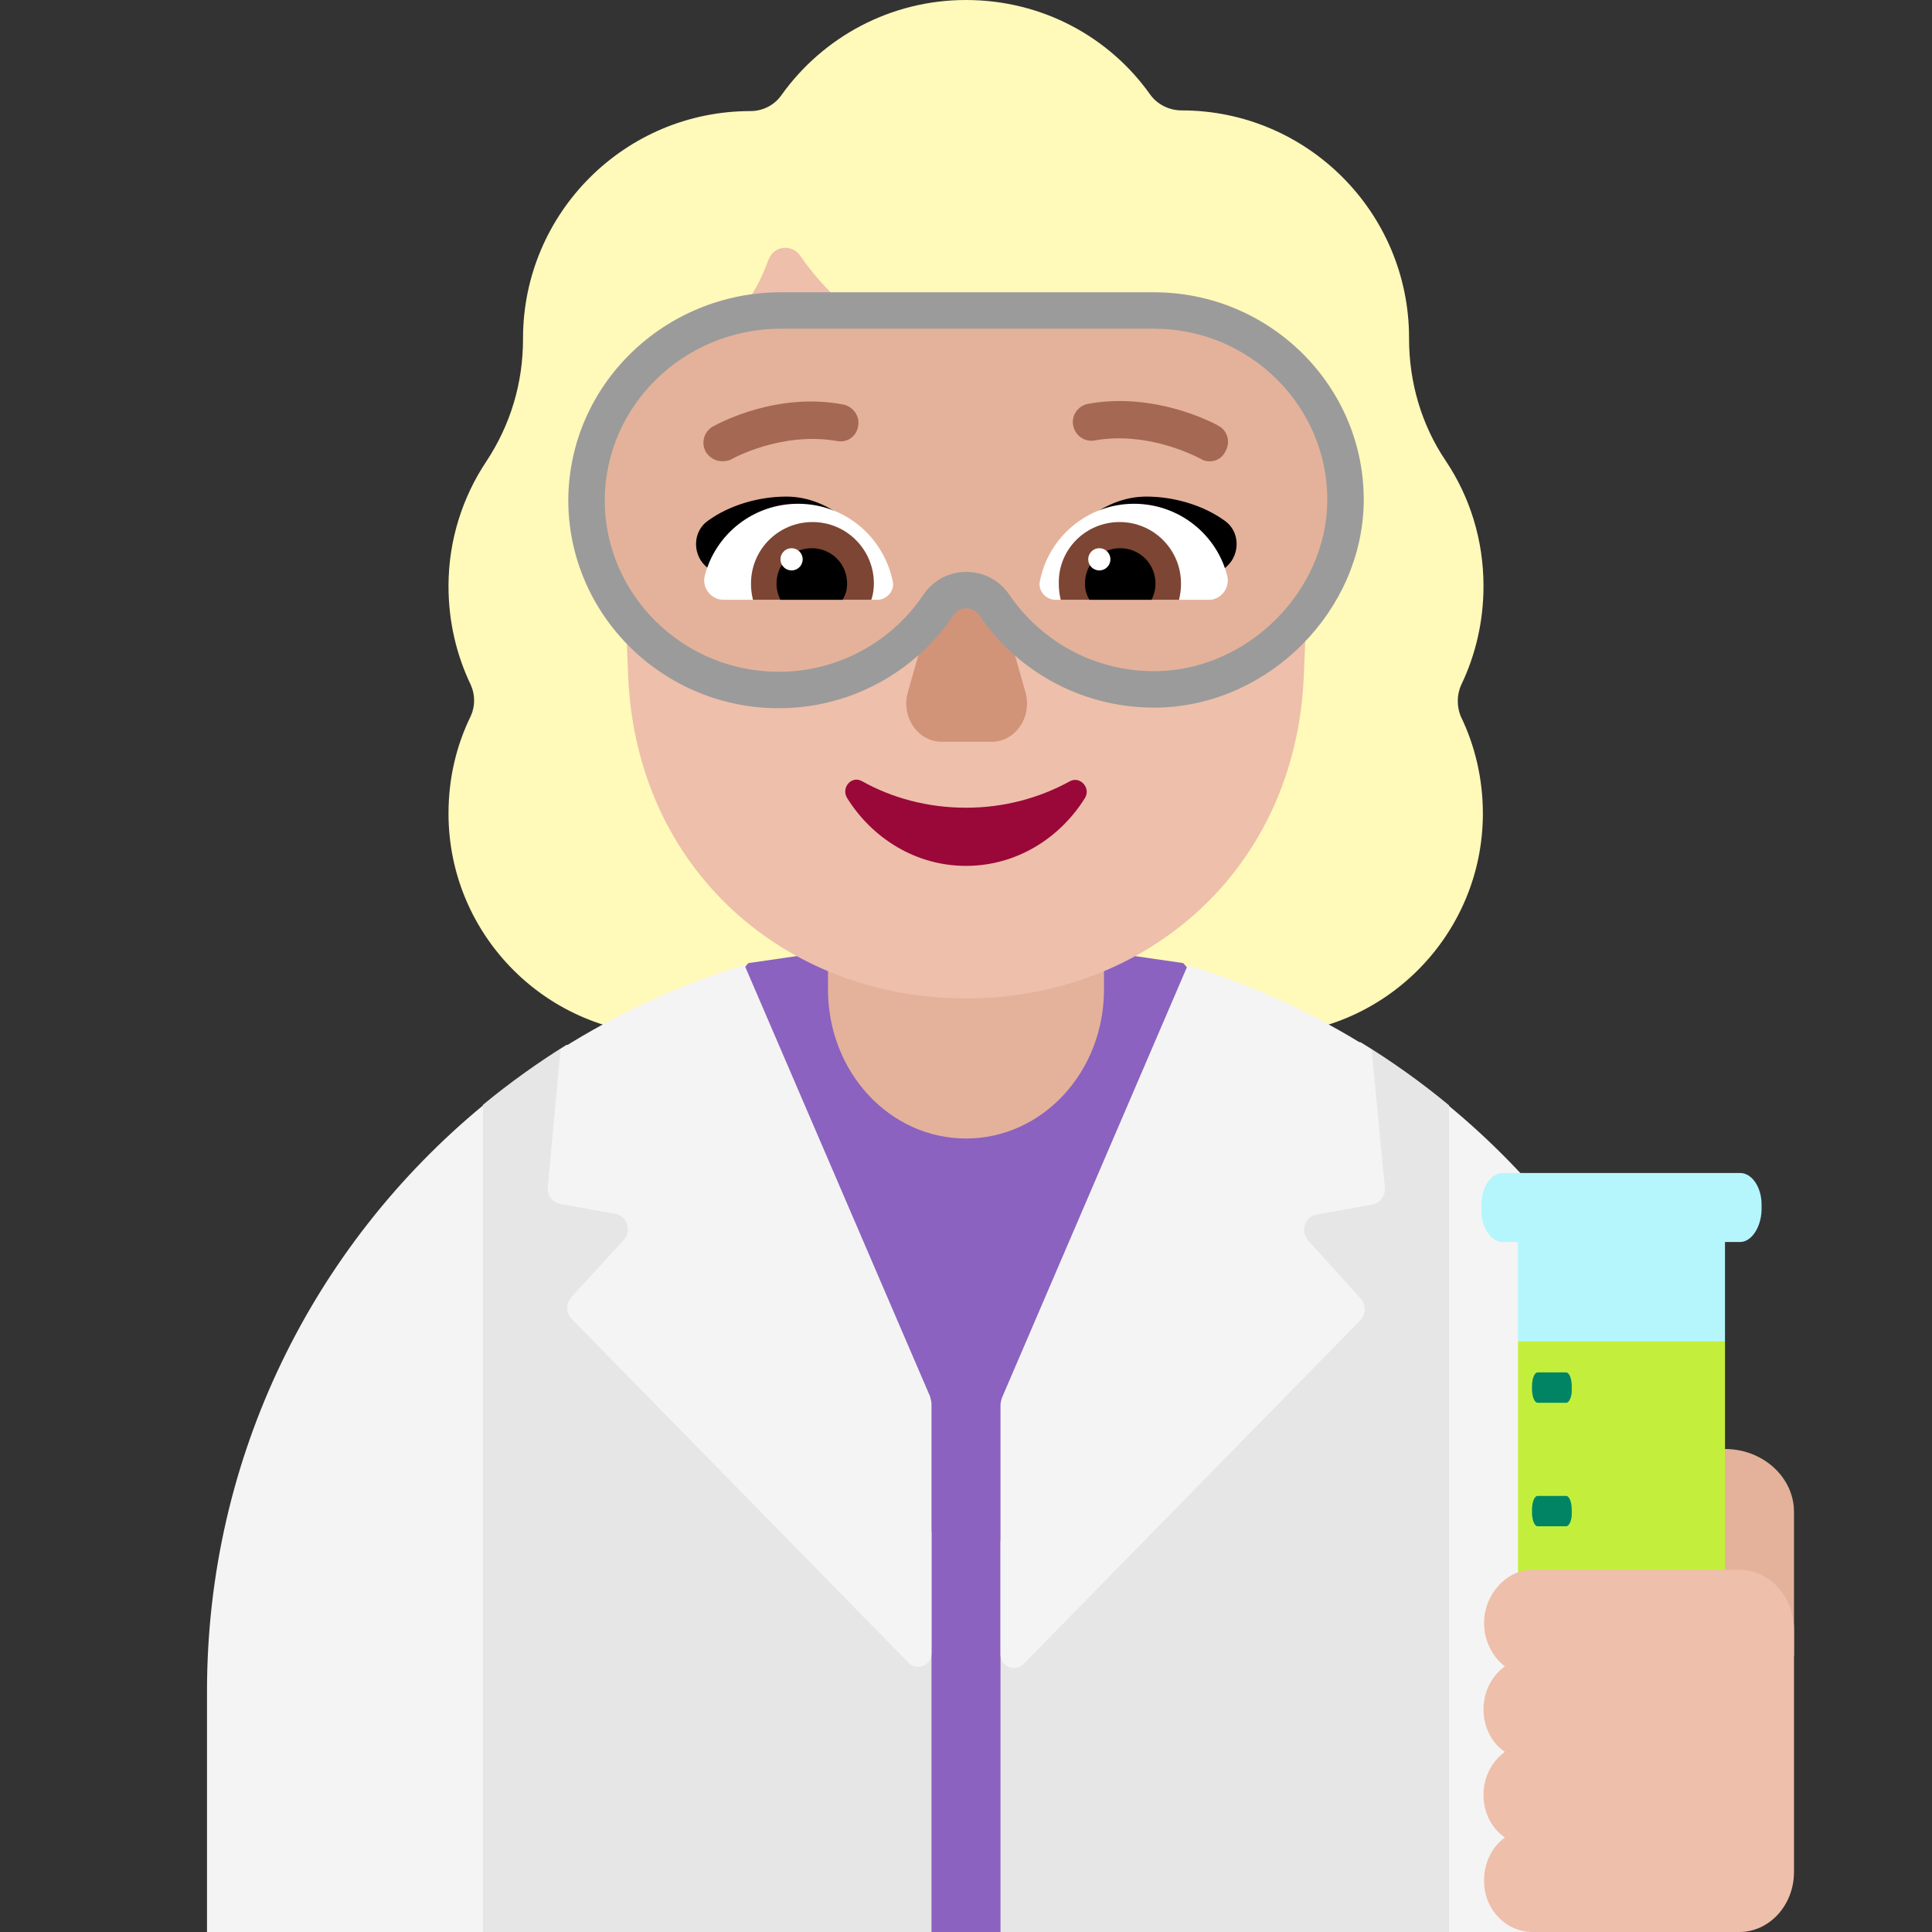 <svg viewBox="2 2 28 28" xmlns="http://www.w3.org/2000/svg">
<rect x="2" y="2" width="28" height="28" fill="#333333" stroke="none"/>
<path d="M23.178 11.924C23.386 11.489 23.5 11.006 23.5 10.494C23.5 9.822 23.301 9.197 22.951 8.676C22.6 8.155 22.421 7.54 22.421 6.905V6.896C22.421 5.078 20.943 3.6 19.125 3.6C18.945 3.6 18.775 3.515 18.671 3.373C18.083 2.54 17.108 2 16 2C14.902 2 13.926 2.54 13.329 3.373C13.225 3.525 13.055 3.61 12.875 3.61C11.057 3.61 9.58 5.087 9.58 6.905V6.915C9.58 7.549 9.4 8.155 9.049 8.686C8.708 9.197 8.5 9.822 8.5 10.494C8.5 11.006 8.614 11.489 8.822 11.924C8.888 12.066 8.888 12.237 8.822 12.379C8.614 12.805 8.5 13.278 8.5 13.79C8.5 15.561 9.939 17 11.71 17H20.28C22.051 17 23.491 15.561 23.491 13.79C23.491 13.288 23.377 12.805 23.169 12.379C23.112 12.237 23.112 12.066 23.178 11.924Z" fill="#FFF9BA"/>
<path d="M9 18.011C9.382 17.696 9.786 17.406 10.209 17.143L16 17L21.72 17.105C22.169 17.379 22.596 17.684 23 18.018L24 24L23 30H9L8 24L9 18.011Z" fill="#E6E6E6"/>
<path d="M16.5 24.33V30H15.5V24.2L11.5 17.5L12.846 15.958L16 15.5L19.148 15.958L20.5 17.5L16.5 24.33Z" fill="#8B62BF"/>
<path d="M23 18.028C25.442 20.046 27 23.098 27 26.51V30H23V18.028Z" fill="#F4F4F4"/>
<path d="M19.214 15.988C20.163 16.278 21.059 16.694 21.88 17.215L22.07 19.21C22.08 19.33 22 19.44 21.88 19.46L21.09 19.6C20.91 19.63 20.84 19.84 20.96 19.98L21.72 20.82C21.8 20.91 21.8 21.05 21.71 21.14L16.83 26.12C16.71 26.24 16.5 26.15 16.5 25.98V22.37C16.5 22.33 16.51 22.29 16.52 22.26L19.214 15.988Z" fill="#F4F4F4"/>
<path d="M10.123 17.208C10.944 16.688 11.839 16.274 12.789 15.985L15.48 22.24L15.485 22.26C15.493 22.291 15.5 22.317 15.5 22.35V25.96C15.5 26.14 15.29 26.22 15.17 26.1L10.29 21.12C10.2 21.03 10.2 20.9 10.28 20.8L11.04 19.97C11.16 19.84 11.09 19.62 10.91 19.59L10.12 19.45C10 19.42 9.92 19.32 9.94 19.19L10.123 17.208Z" fill="#F4F4F4"/>
<path d="M9 18.021V30H5V26.51C5 23.091 6.556 20.038 9 18.021Z" fill="#F4F4F4"/>
<path d="M27 23C27.55 23 28 23.41 28 23.912V26H26V23.912C26.01 23.41 26.45 23 27 23Z" fill="#E4B29A"/>
<path d="M27.22 20H27V21.44L25.5 22.5L24 21.44V20H23.78C23.61 20 23.47 19.794 23.47 19.544V19.456C23.47 19.206 23.61 19 23.78 19H27.22C27.39 19 27.53 19.206 27.53 19.456V19.544C27.52 19.794 27.38 20 27.22 20Z" fill="#B4F6FC"/>
<path d="M27 21.44H24V27.75H27V21.44Z" fill="#C3EF3C"/>
<path d="M24.284 22.33H24.698C24.743 22.33 24.784 22.24 24.779 22.13V22.09C24.779 21.98 24.743 21.89 24.698 21.89H24.284C24.239 21.89 24.203 21.98 24.203 22.09V22.13C24.203 22.24 24.239 22.33 24.284 22.33Z" fill="#008463"/>
<path d="M24.284 24.12H24.698C24.743 24.12 24.784 24.03 24.779 23.92V23.88C24.779 23.77 24.743 23.68 24.698 23.68H24.284C24.239 23.68 24.203 23.77 24.203 23.88V23.92C24.203 24.03 24.239 24.12 24.284 24.12Z" fill="#008463"/>
<path d="M23.509 25.5C23.518 25.1 23.837 24.75 24.21 24.75H27.207C27.645 24.75 28 25.14 28 25.62V29.13C28 29.61 27.645 30 27.207 30H24.21C23.837 30 23.518 29.69 23.509 29.28C23.5 29.01 23.618 28.77 23.81 28.63C23.618 28.5 23.5 28.27 23.5 28.01C23.5 27.75 23.628 27.52 23.81 27.39C23.618 27.26 23.5 27.03 23.5 26.77C23.5 26.51 23.628 26.28 23.81 26.15C23.628 26.01 23.5 25.77 23.509 25.5Z" fill="#EEBFAA"/>
<path d="M16 18.5C14.893 18.5 14 17.536 14 16.341V13.659C14 12.464 14.893 11.5 16 11.5C17.107 11.5 18 12.464 18 13.659V16.341C18 17.536 17.107 18.5 16 18.5Z" fill="#E4B29A"/>
<path d="M19.911 7.36H16.739C15.479 7.36 14.305 6.735 13.595 5.703C13.472 5.532 13.216 5.561 13.14 5.76L13.064 5.949C12.828 6.498 12.402 6.924 11.871 7.161C11.843 7.171 11.805 7.189 11.767 7.199C11.54 7.322 10.991 7.682 10.972 8.629L11.104 11.792C11.218 14.595 13.377 16.47 16 16.47C18.623 16.47 20.782 14.595 20.896 11.792L21.019 8.78C21.019 7.455 20.091 7.36 19.911 7.36Z" fill="#EEBFAA"/>
<path d="M15.654 10.29L15.158 12.028C15.055 12.384 15.299 12.75 15.645 12.75H16.374C16.72 12.75 16.964 12.384 16.861 12.028L16.365 10.29C16.262 9.903 15.766 9.903 15.654 10.29Z" fill="#D19479"/>
<path d="M18.724 6.5H13.316C11.781 6.5 10.51 7.717 10.5 9.245C10.5 10.763 11.75 12 13.286 12C14.251 12 15.105 11.507 15.603 10.763C15.797 10.482 16.213 10.482 16.407 10.763C16.925 11.527 17.809 12.02 18.816 11.99C20.259 11.94 21.479 10.703 21.5 9.275C21.52 7.757 20.27 6.5 18.724 6.5Z" fill="#E4B29A"/>
<path d="M13.396 9.197C13.955 9.197 14.409 9.585 14.703 10.021C14.472 10.09 14.248 10.154 14.027 10.218C13.583 10.345 13.15 10.469 12.695 10.627L12.222 10.201C12.032 10.021 12.042 9.699 12.26 9.547C12.572 9.32 12.998 9.197 13.396 9.197Z" fill="black"/>
<path d="M18.614 9.197C18.055 9.197 17.591 9.585 17.307 10.021C17.554 10.096 17.794 10.165 18.034 10.234C18.456 10.355 18.873 10.476 19.314 10.627L19.788 10.201C19.977 10.021 19.968 9.699 19.75 9.547C19.437 9.32 19.011 9.197 18.614 9.197Z" fill="black"/>
<path d="M13.566 9.301C12.913 9.301 12.364 9.746 12.212 10.352C12.174 10.523 12.307 10.693 12.487 10.693H14.712C14.854 10.693 14.968 10.561 14.939 10.428C14.807 9.784 14.248 9.301 13.566 9.301Z" fill="white"/>
<path d="M18.434 9.301C19.087 9.301 19.636 9.746 19.788 10.352C19.826 10.523 19.693 10.693 19.523 10.693H17.297C17.155 10.693 17.042 10.56 17.07 10.428C17.193 9.784 17.761 9.301 18.434 9.301Z" fill="white"/>
<path d="M12.884 10.457C12.884 9.964 13.282 9.566 13.775 9.566C14.267 9.566 14.665 9.964 14.665 10.457C14.665 10.532 14.655 10.617 14.627 10.693H12.913C12.894 10.617 12.884 10.542 12.884 10.457Z" fill="#7D4533"/>
<path d="M19.116 10.457C19.116 9.964 18.718 9.566 18.226 9.566C17.733 9.566 17.335 9.964 17.345 10.457C17.345 10.542 17.354 10.617 17.373 10.693H19.087C19.106 10.617 19.116 10.542 19.116 10.457Z" fill="#7D4533"/>
<path d="M13.765 9.945C14.049 9.945 14.277 10.172 14.277 10.456C14.277 10.541 14.258 10.617 14.21 10.693H13.311C13.273 10.617 13.254 10.541 13.254 10.456C13.254 10.172 13.481 9.945 13.765 9.945Z" fill="black"/>
<path d="M18.235 9.945C17.951 9.945 17.724 10.172 17.724 10.456C17.724 10.541 17.742 10.617 17.79 10.693H18.689C18.727 10.617 18.746 10.541 18.746 10.456C18.746 10.172 18.519 9.945 18.235 9.945Z" fill="black"/>
<path d="M13.633 10.106C13.633 10.195 13.561 10.267 13.472 10.267C13.383 10.267 13.311 10.195 13.311 10.106C13.311 10.017 13.383 9.945 13.472 9.945C13.561 9.945 13.633 10.017 13.633 10.106Z" fill="white"/>
<path d="M18.093 10.106C18.093 10.195 18.021 10.267 17.932 10.267C17.843 10.267 17.771 10.195 17.771 10.106C17.771 10.017 17.843 9.945 17.932 9.945C18.021 9.945 18.093 10.017 18.093 10.106Z" fill="white"/>
<path d="M16 13.706C15.45 13.706 14.93 13.567 14.492 13.321C14.339 13.236 14.186 13.417 14.278 13.567C14.645 14.154 15.277 14.549 16 14.549C16.724 14.549 17.356 14.154 17.723 13.567C17.815 13.417 17.652 13.246 17.509 13.321C17.061 13.567 16.551 13.706 16 13.706Z" fill="#990838"/>
<path d="M19.4 8.648C19.438 8.676 19.485 8.686 19.532 8.686C19.627 8.686 19.712 8.638 19.759 8.544C19.835 8.411 19.797 8.25 19.665 8.174C19.636 8.155 18.765 7.672 17.771 7.852C17.619 7.881 17.525 8.023 17.553 8.165C17.581 8.316 17.724 8.411 17.866 8.383C18.602 8.253 19.267 8.582 19.382 8.64C19.393 8.645 19.4 8.648 19.4 8.648Z" fill="#A56953"/>
<path d="M12.231 8.553C12.288 8.638 12.373 8.685 12.468 8.685C12.515 8.685 12.562 8.676 12.6 8.657C12.61 8.648 13.329 8.25 14.134 8.392C14.286 8.42 14.418 8.316 14.437 8.174C14.466 8.032 14.362 7.89 14.22 7.862C13.266 7.68 12.435 8.125 12.335 8.179C12.33 8.181 12.326 8.184 12.326 8.184C12.203 8.259 12.155 8.42 12.231 8.553Z" fill="#A56953"/>
<path d="M10.236 9.243C10.248 7.564 11.642 6.236 13.316 6.236H18.724C20.414 6.236 21.786 7.61 21.764 9.279C21.741 10.849 20.407 12.198 18.825 12.254L18.824 12.254C17.724 12.287 16.756 11.748 16.189 10.912C16.101 10.784 15.91 10.784 15.822 10.912C15.276 11.725 14.342 12.264 13.286 12.264C11.608 12.264 10.236 10.912 10.236 9.245L10.236 9.243ZM10.764 9.246C10.764 10.615 11.894 11.736 13.286 11.736C14.16 11.736 14.933 11.29 15.384 10.617L15.386 10.614C15.684 10.18 16.326 10.18 16.624 10.614L16.625 10.615C17.095 11.307 17.895 11.754 18.807 11.726C20.112 11.681 21.218 10.556 21.236 9.272C21.254 7.903 20.126 6.764 18.724 6.764H13.316C11.92 6.764 10.773 7.869 10.764 9.246Z" fill="#9B9B9B"/>
</svg>
